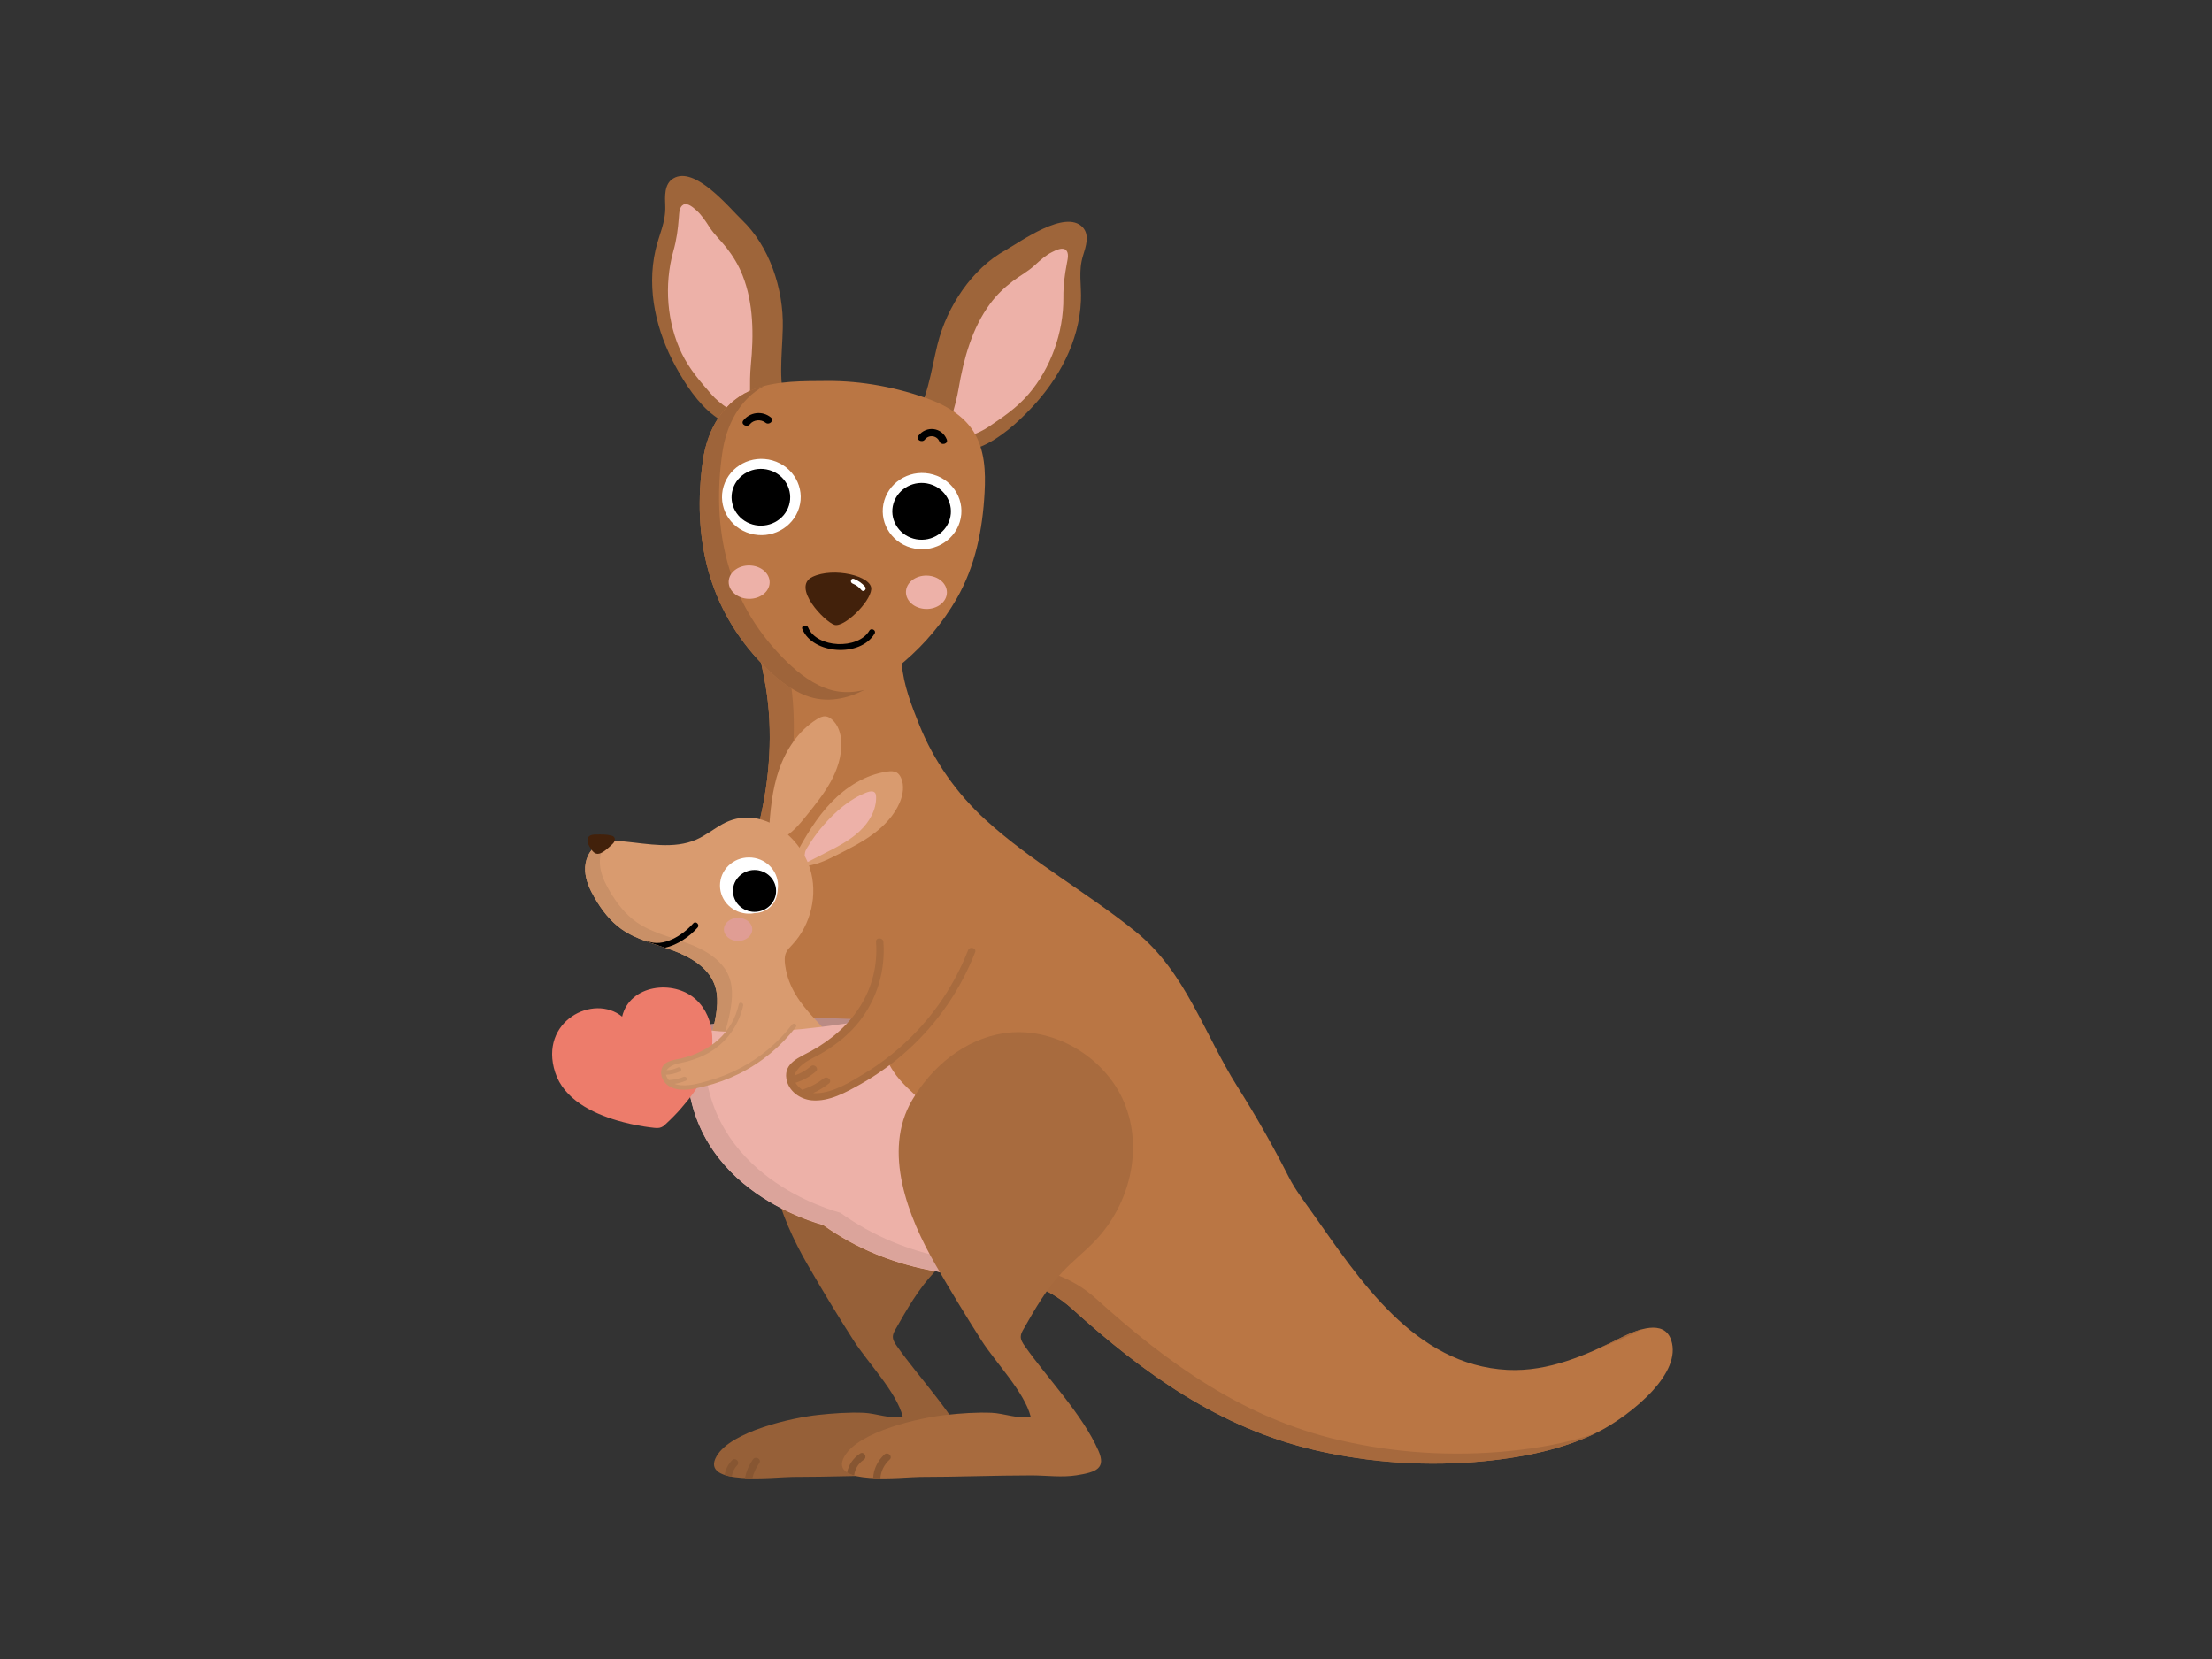 <svg xmlns="http://www.w3.org/2000/svg" xmlns:xlink="http://www.w3.org/1999/xlink" width="200" zoomAndPan="magnify" viewBox="0 0 150 112.5" height="150" preserveAspectRatio="xMidYMid meet" version="1.0"><rect x="0" y="0" width="150" height="112.5" fill="#333333" stroke="none"/><defs><clipPath id="c72c7e9c77"><path d="M 48 69 L 69 69 L 69 100.801 L 48 100.801 Z M 48 69 " clip-rule="nonzero"/></clipPath><clipPath id="3642b801c5"><path d="M 50 98 L 52 98 L 52 100.801 L 50 100.801 Z M 50 98 " clip-rule="nonzero"/></clipPath><clipPath id="4f12ff7432"><path d="M 49 98 L 51 98 L 51 100.801 L 49 100.801 Z M 49 98 " clip-rule="nonzero"/></clipPath><clipPath id="70a849fcc6"><path d="M 48.918 37.84 L 113.434 37.84 L 113.434 99.297 L 48.918 99.297 Z M 48.918 37.84 " clip-rule="nonzero"/></clipPath><clipPath id="d27f998bfd"><path d="M 57 69 L 77 69 L 77 100.801 L 57 100.801 Z M 57 69 " clip-rule="nonzero"/></clipPath><clipPath id="b603e17001"><path d="M 57 98 L 59 98 L 59 100.801 L 57 100.801 Z M 57 98 " clip-rule="nonzero"/></clipPath><clipPath id="31a2a50cec"><path d="M 59 98 L 61 98 L 61 100.801 L 59 100.801 Z M 59 98 " clip-rule="nonzero"/></clipPath><clipPath id="cfce45b957"><path d="M 44 11.199 L 54 11.199 L 54 30 L 44 30 Z M 44 11.199 " clip-rule="nonzero"/></clipPath></defs><g clip-path="url(#c72c7e9c77)"><path fill="#966038" d="M 54.77 85.773 C 52.898 82.535 51.148 78.07 53.164 74.625 C 54.488 72.363 56.715 70.48 59.363 70.07 C 62.762 69.543 66.309 71.707 67.578 74.809 C 68.852 77.914 67.941 81.656 65.613 84.113 C 64.902 84.863 64.078 85.504 63.371 86.254 C 62.285 87.402 61.5 88.781 60.723 90.148 C 60.641 90.293 60.559 90.445 60.547 90.609 C 60.531 90.855 60.68 91.082 60.824 91.289 C 62.387 93.504 64.715 95.902 65.809 98.359 C 66.344 99.566 65.688 99.828 64.328 100.043 C 63.324 100.203 62.277 100.051 61.266 100.051 C 58.738 100.051 56.246 100.156 53.723 100.156 C 52.652 100.156 47.41 100.805 48.59 98.754 C 49.574 97.043 53.758 96.133 55.48 95.949 C 56.504 95.84 57.543 95.762 58.578 95.805 C 59.406 95.84 60.453 96.258 61.215 96.062 C 60.793 94.395 58.848 92.406 57.879 90.891 C 56.801 89.207 55.766 87.5 54.77 85.773 " fill-opacity="1" fill-rule="nonzero"/></g><g clip-path="url(#3642b801c5)"><path fill="#875632" d="M 51.055 98.969 C 50.785 99.359 50.605 99.785 50.512 100.238 C 50.676 100.246 50.848 100.25 51.016 100.254 C 51.105 99.883 51.266 99.535 51.488 99.211 C 51.668 98.953 51.234 98.707 51.055 98.969 " fill-opacity="1" fill-rule="nonzero"/></g><g clip-path="url(#4f12ff7432)"><path fill="#875632" d="M 49.641 99.02 C 49.363 99.309 49.195 99.656 49.141 100.023 C 49.289 100.07 49.449 100.109 49.625 100.141 C 49.656 99.859 49.777 99.59 49.992 99.363 C 50.211 99.133 49.859 98.789 49.641 99.02 " fill-opacity="1" fill-rule="nonzero"/></g><g clip-path="url(#70a849fcc6)"><path fill="#ba7644" d="M 112.094 94.277 C 113.055 93.207 113.691 92 113.332 90.891 C 112.855 89.414 110.988 90.18 109.996 90.676 C 107.586 91.883 105.016 93.031 102.234 92.895 C 95.902 92.578 92.16 86.723 88.965 82.207 C 88.406 81.414 87.844 80.695 87.406 79.836 C 86.316 77.691 85.188 75.703 83.898 73.664 C 81.672 70.137 80.391 65.906 77.031 63.191 C 73.738 60.527 69.965 58.457 66.836 55.598 C 64.867 53.805 63.32 51.59 62.336 49.148 C 61.809 47.836 61.266 46.441 61.152 45.023 C 61.043 43.668 61.582 42.648 61 41.375 C 60 39.168 57.246 37.68 54.801 37.906 C 49.629 38.383 51.406 43.465 51.93 46.578 C 52.43 49.582 52.207 52.82 51.484 55.773 C 50.75 58.766 49.859 61.723 49.355 64.766 C 48.758 68.363 48.684 72.129 49.941 75.562 C 51.5 79.824 55.09 83.277 59.383 85.043 C 61.66 85.98 64.129 86.461 66.598 86.508 C 68.898 86.555 71.012 87.223 72.695 88.746 C 77.543 93.125 82.66 96.824 89.203 98.344 C 92.965 99.215 96.875 99.461 100.723 99.078 C 103.328 98.816 106.109 98.27 108.484 97.047 C 109.438 96.555 110.984 95.508 112.094 94.277 " fill-opacity="1" fill-rule="nonzero"/></g><path fill="#a6693d" d="M 111.336 90.145 C 110.848 90.273 110.363 90.492 109.996 90.676 C 109.504 90.922 109.008 91.164 108.5 91.398 C 109.473 91.039 110.414 90.602 111.336 90.145 " fill-opacity="1" fill-rule="nonzero"/><path fill="#a6693d" d="M 102.355 98.398 C 98.508 98.781 94.598 98.539 90.84 97.664 C 84.293 96.148 79.176 92.445 74.328 88.066 C 72.645 86.547 70.531 85.875 68.23 85.832 C 65.762 85.781 63.293 85.301 61.016 84.367 C 56.723 82.602 53.133 79.145 51.574 74.883 C 50.316 71.453 50.391 67.684 50.988 64.09 C 51.492 61.047 52.383 58.086 53.117 55.098 C 53.84 52.141 54.062 48.902 53.562 45.898 C 53.145 43.406 51.922 39.648 54.113 38.008 C 49.797 38.863 51.434 43.613 51.93 46.578 C 52.43 49.582 52.207 52.82 51.484 55.773 C 50.75 58.766 49.859 61.723 49.355 64.766 C 48.758 68.363 48.684 72.129 49.941 75.562 C 51.5 79.824 55.09 83.277 59.383 85.043 C 61.66 85.98 64.129 86.461 66.598 86.508 C 68.898 86.555 71.012 87.223 72.695 88.746 C 77.543 93.125 82.66 96.824 89.203 98.344 C 92.965 99.215 96.875 99.461 100.723 99.078 C 103.219 98.828 105.875 98.316 108.184 97.195 C 106.301 97.859 104.281 98.207 102.355 98.398 " fill-opacity="1" fill-rule="nonzero"/><path fill="#ba8b84" d="M 46.754 69.648 C 46.754 69.648 52.133 68.691 58.82 69.164 L 55.375 75.617 L 47.656 73.07 L 46.754 69.648 " fill-opacity="1" fill-rule="nonzero"/><path fill="#d99b6f" d="M 52.141 56.453 C 52.223 55.016 52.355 53.566 52.824 52.203 C 53.297 50.84 54.137 49.555 55.383 48.777 C 55.57 48.656 55.785 48.551 56.004 48.578 C 56.156 48.598 56.289 48.68 56.402 48.777 C 56.855 49.16 57.031 49.773 57.051 50.355 C 57.082 51.277 56.781 52.191 56.332 53.008 C 55.883 53.824 55.293 54.555 54.707 55.285 C 54.188 55.93 53.637 56.594 52.871 56.934 L 52.141 56.453 " fill-opacity="1" fill-rule="nonzero"/><path fill="#d99b6f" d="M 53.93 58 C 54.617 56.727 55.359 55.461 56.371 54.41 C 57.383 53.359 58.699 52.527 60.168 52.32 C 60.387 52.289 60.629 52.277 60.816 52.391 C 60.945 52.469 61.031 52.598 61.094 52.73 C 61.34 53.262 61.238 53.891 61.008 54.43 C 60.641 55.281 59.977 55.988 59.219 56.551 C 58.461 57.113 57.609 57.543 56.766 57.969 C 56.016 58.348 55.23 58.734 54.387 58.73 L 53.93 58 " fill-opacity="1" fill-rule="nonzero"/><path fill="#edb1a8" d="M 54.488 58.344 C 54.574 58.211 54.551 57.867 54.625 57.695 C 54.707 57.508 54.832 57.332 54.941 57.16 C 55.215 56.738 55.512 56.336 55.844 55.957 C 56.637 55.047 57.637 54.156 58.797 53.727 C 58.98 53.66 59.219 53.617 59.336 53.762 C 59.395 53.832 59.406 53.93 59.41 54.02 C 59.438 54.91 58.949 55.754 58.285 56.371 C 57.625 56.988 56.801 57.414 55.988 57.828 C 55.41 58.125 54.828 58.426 54.246 58.723 C 54.246 58.723 54.488 58.348 54.488 58.344 " fill-opacity="1" fill-rule="nonzero"/><path fill="#d99b6f" d="M 57.234 76.293 C 57.941 75.113 58.055 73.602 57.547 72.219 C 56.633 69.719 53.676 68.555 53.242 65.457 C 53.203 65.164 53.184 64.852 53.312 64.582 C 53.406 64.387 53.57 64.23 53.719 64.07 C 55.008 62.695 55.48 60.645 54.918 58.867 C 54.199 56.598 51.48 54.5 48.992 55.883 C 48.387 56.219 47.844 56.66 47.207 56.938 C 45.703 57.59 43.965 57.223 42.324 57.062 C 41.695 57 41.012 56.984 40.48 57.32 C 39.91 57.68 39.645 58.387 39.68 59.051 C 39.715 59.711 40.004 60.336 40.34 60.91 C 40.809 61.711 41.383 62.465 42.145 63.004 C 43.16 63.723 44.422 64.008 45.598 64.438 C 46.773 64.871 47.965 65.555 48.426 66.688 C 48.781 67.566 48.629 68.555 48.426 69.477 C 47.887 71.969 45.789 75.848 48.688 77.582 C 50.418 78.621 53.578 78.766 55.418 77.914 C 56.219 77.543 56.828 76.973 57.234 76.293 " fill-opacity="1" fill-rule="nonzero"/><path fill="#c99067" d="M 49.688 77.098 C 46.789 75.363 48.887 71.484 49.43 68.992 C 49.629 68.07 49.781 67.082 49.426 66.203 C 48.969 65.07 47.773 64.387 46.598 63.953 C 45.426 63.52 44.164 63.238 43.148 62.52 C 42.383 61.98 41.809 61.223 41.344 60.426 C 41.004 59.852 40.715 59.227 40.68 58.566 C 40.652 58.023 40.828 57.453 41.207 57.066 C 40.949 57.105 40.703 57.18 40.48 57.32 C 39.91 57.68 39.645 58.387 39.68 59.051 C 39.715 59.711 40.004 60.336 40.34 60.91 C 40.809 61.711 41.383 62.465 42.145 63.004 C 43.16 63.723 44.422 64.008 45.598 64.438 C 46.773 64.871 47.965 65.555 48.426 66.688 C 48.781 67.566 48.629 68.555 48.426 69.477 C 47.887 71.969 45.789 75.848 48.688 77.582 C 50.418 78.621 53.578 78.766 55.418 77.914 C 55.617 77.824 55.801 77.719 55.977 77.605 C 54.105 78.25 51.285 78.055 49.688 77.098 " fill-opacity="1" fill-rule="nonzero"/><path fill="#ffffff" d="M 52.758 60.051 C 52.758 61.102 51.875 61.957 50.789 61.957 C 49.703 61.957 48.824 61.102 48.824 60.051 C 48.824 58.996 49.703 58.145 50.789 58.145 C 51.875 58.145 52.758 58.996 52.758 60.051 " fill-opacity="1" fill-rule="nonzero"/><path fill="#000000" d="M 52.672 60.414 C 52.672 61.223 51.996 61.875 51.168 61.875 C 50.336 61.875 49.66 61.223 49.66 60.414 C 49.66 59.609 50.336 58.953 51.168 58.953 C 51.996 58.953 52.672 59.609 52.672 60.414 " fill-opacity="1" fill-rule="nonzero"/><path fill="#ffffff" d="M 51.168 58.996 C 50.359 58.996 49.703 59.633 49.703 60.414 C 49.703 61.199 50.359 61.836 51.168 61.836 C 51.973 61.836 52.629 61.199 52.629 60.414 C 52.629 59.633 51.973 58.996 51.168 58.996 Z M 51.168 61.914 C 50.312 61.914 49.617 61.242 49.617 60.414 C 49.617 59.586 50.312 58.914 51.168 58.914 C 52.02 58.914 52.715 59.586 52.715 60.414 C 52.715 61.242 52.02 61.914 51.168 61.914 " fill-opacity="1" fill-rule="nonzero"/><path fill="#42210b" d="M 41.469 57.297 C 41.258 57.488 40.934 57.805 40.648 57.883 C 40.32 57.973 40.141 57.68 39.984 57.422 C 39.918 57.312 39.859 57.199 39.84 57.074 C 39.82 56.949 39.848 56.812 39.934 56.723 C 40.055 56.602 40.242 56.59 40.414 56.59 C 40.762 56.582 41.109 56.574 41.445 56.66 C 41.512 56.68 41.586 56.703 41.633 56.754 C 41.707 56.832 41.711 56.953 41.668 57.051 C 41.629 57.148 41.547 57.227 41.469 57.297 " fill-opacity="1" fill-rule="nonzero"/><path fill="#e09d94" d="M 51.012 63.023 C 51.012 63.457 50.582 63.809 50.051 63.809 C 49.52 63.809 49.09 63.457 49.09 63.023 C 49.09 62.59 49.52 62.238 50.051 62.238 C 50.582 62.238 51.012 62.59 51.012 63.023 " fill-opacity="1" fill-rule="nonzero"/><path fill="#edb1a8" d="M 66.605 79.301 C 65.52 77.602 64.109 76.105 62.602 74.746 C 61.887 74.102 61.117 73.457 60.582 72.652 C 60.16 72.012 60.059 71.57 59.57 71.23 C 59.188 69.988 58.848 69.168 58.848 69.168 C 49.891 70.707 46.781 69.621 46.781 69.621 C 45.117 79.516 53.902 82.539 55.828 83.078 C 56.93 83.863 58.125 84.527 59.383 85.043 C 61.66 85.98 64.129 86.461 66.598 86.508 C 67.246 86.523 67.879 86.586 68.492 86.703 C 68.875 84.109 68.066 81.578 66.605 79.301 " fill-opacity="1" fill-rule="nonzero"/><path fill="#dba49b" d="M 67.746 85.699 C 65.277 85.645 62.809 85.156 60.535 84.215 C 59.281 83.695 58.09 83.031 56.988 82.242 C 55.113 81.715 46.898 78.875 47.812 69.801 C 47.098 69.703 46.781 69.59 46.781 69.59 C 45.117 79.473 53.875 82.504 55.82 83.047 C 56.918 83.836 58.113 84.5 59.367 85.02 C 61.637 85.961 64.105 86.449 66.574 86.504 C 67.223 86.52 67.855 86.586 68.469 86.703 C 68.52 86.383 68.547 86.066 68.562 85.746 C 68.293 85.723 68.02 85.703 67.746 85.699 " fill-opacity="1" fill-rule="nonzero"/><path fill="#ba7644" d="M 65.887 64.504 C 64.352 68.539 61.168 71.961 57.184 73.852 C 56.398 74.227 55.508 74.547 54.668 74.305 C 53.832 74.066 53.223 73.012 53.75 72.336 C 53.945 72.082 54.246 71.938 54.535 71.789 C 55.527 71.293 56.492 70.719 57.301 69.969 C 58.969 68.41 59.863 66.102 59.656 63.867 L 65.887 64.504 " fill-opacity="1" fill-rule="nonzero"/><path fill="#a86b3e" d="M 59.906 63.871 C 60.047 65.805 59.48 67.746 58.254 69.289 C 57.59 70.129 56.746 70.801 55.824 71.363 C 55.215 71.734 54.512 71.957 54.086 72.527 C 53.977 72.672 53.906 72.809 53.875 72.934 C 54.281 72.801 54.648 72.594 54.977 72.312 C 55.215 72.105 55.566 72.453 55.324 72.66 C 54.914 73.012 54.453 73.266 53.941 73.426 C 54.012 73.547 54.117 73.668 54.262 73.793 C 54.316 73.84 54.371 73.879 54.426 73.914 C 54.453 73.891 54.484 73.871 54.523 73.855 C 55.012 73.688 55.461 73.441 55.863 73.125 C 56.113 72.93 56.461 73.277 56.211 73.473 C 55.875 73.738 55.52 73.953 55.133 74.129 C 55.223 74.133 55.312 74.137 55.406 74.133 C 56.547 74.086 57.703 73.355 58.645 72.781 C 59.691 72.145 60.664 71.391 61.547 70.551 C 63.355 68.824 64.746 66.738 65.645 64.438 C 65.758 64.148 66.238 64.281 66.125 64.574 C 65.141 67.09 63.598 69.363 61.566 71.203 C 60.598 72.082 59.52 72.863 58.371 73.512 C 57.395 74.062 56.215 74.727 55.043 74.617 C 54.227 74.539 53.457 73.973 53.324 73.148 C 53.152 72.074 54.215 71.703 55.008 71.27 C 57.848 69.711 59.641 67.09 59.406 63.859 C 59.387 63.547 59.887 63.562 59.906 63.871 " fill-opacity="1" fill-rule="nonzero"/><g clip-path="url(#d27f998bfd)"><path fill="#a86b3e" d="M 63.445 85.773 C 61.574 82.535 59.824 78.07 61.84 74.625 C 63.16 72.363 65.391 70.48 68.039 70.07 C 71.438 69.543 74.984 71.707 76.254 74.809 C 77.527 77.914 76.617 81.656 74.289 84.113 C 73.578 84.863 72.754 85.504 72.047 86.254 C 70.961 87.402 70.176 88.781 69.398 90.148 C 69.316 90.293 69.23 90.445 69.223 90.609 C 69.203 90.855 69.355 91.082 69.5 91.289 C 71.062 93.504 73.391 95.902 74.48 98.359 C 75.016 99.566 74.363 99.828 73.004 100.043 C 72 100.203 70.953 100.051 69.941 100.051 C 67.41 100.051 64.922 100.156 62.398 100.156 C 61.324 100.156 56.086 100.805 57.266 98.754 C 58.25 97.043 62.43 96.133 64.152 95.949 C 65.18 95.84 66.219 95.762 67.25 95.805 C 68.078 95.84 69.125 96.258 69.891 96.062 C 69.469 94.395 67.52 92.406 66.551 90.891 C 65.477 89.207 64.441 87.5 63.445 85.773 " fill-opacity="1" fill-rule="nonzero"/></g><g clip-path="url(#b603e17001)"><path fill="#875632" d="M 58.32 98.57 C 57.859 98.875 57.543 99.336 57.445 99.852 C 57.574 99.934 57.738 100.004 57.922 100.055 C 57.973 99.629 58.191 99.242 58.574 98.988 C 58.84 98.812 58.59 98.395 58.32 98.57 " fill-opacity="1" fill-rule="nonzero"/></g><g clip-path="url(#31a2a50cec)"><path fill="#875632" d="M 59.973 98.633 C 59.5 99.07 59.242 99.633 59.207 100.238 C 59.371 100.246 59.535 100.25 59.699 100.254 C 59.73 99.77 59.953 99.32 60.328 98.977 C 60.562 98.762 60.207 98.418 59.973 98.633 " fill-opacity="1" fill-rule="nonzero"/></g><g clip-path="url(#cfce45b957)"><path fill="#9e653a" d="M 53.406 27.766 C 52.727 26.121 53.039 24.141 53.082 22.242 C 53.148 19.543 52.141 16.656 50.309 14.91 C 49.453 14.09 47.113 11.207 45.652 12.102 C 45.027 12.484 45.09 13.336 45.113 13.969 C 45.152 15.07 44.695 15.891 44.453 16.949 C 43.828 19.684 44.535 22.492 45.797 24.816 C 46.449 26.02 47.336 27.367 48.402 28.168 C 49.113 28.703 50.379 29.715 51.125 29.73 L 53.406 27.766 " fill-opacity="1" fill-rule="nonzero"/></g><path fill="#edb1a8" d="M 50.812 28.414 C 50.926 27.199 50.797 26.012 50.914 24.785 C 51.117 22.707 51.105 20.566 50.355 18.672 C 50.082 17.977 49.715 17.379 49.273 16.809 C 48.891 16.324 48.441 15.914 48.105 15.391 C 47.848 14.988 47.562 14.555 47.207 14.246 C 47.004 14.066 46.629 13.734 46.348 13.875 C 46.059 14.02 46.059 14.453 46.035 14.734 C 45.973 15.555 45.887 16.23 45.656 17.051 C 45.02 19.332 45.234 21.91 46.23 23.961 C 46.766 25.059 47.465 25.844 48.234 26.73 C 48.82 27.402 49.746 28.031 50.812 28.414 " fill-opacity="1" fill-rule="nonzero"/><path fill="#9e653a" d="M 61.809 28.648 C 62.895 27.223 63.113 25.234 63.566 23.383 C 64.211 20.758 65.941 18.211 68.172 16.973 C 69.211 16.391 72.23 14.176 73.41 15.402 C 73.914 15.926 73.629 16.734 73.441 17.34 C 73.113 18.395 73.344 19.301 73.301 20.387 C 73.188 23.184 71.77 25.727 69.941 27.664 C 68.996 28.668 67.785 29.754 66.543 30.27 C 65.715 30.609 64.227 31.277 63.5 31.109 L 61.809 28.648 " fill-opacity="1" fill-rule="nonzero"/><path fill="#edb1a8" d="M 64.148 29.914 C 64.355 28.707 64.793 27.594 65 26.375 C 65.348 24.316 65.918 22.25 67.141 20.598 C 67.586 19.996 68.098 19.508 68.676 19.066 C 69.168 18.691 69.715 18.406 70.176 17.98 C 70.531 17.652 70.918 17.305 71.344 17.094 C 71.586 16.973 72.039 16.742 72.273 16.945 C 72.512 17.156 72.398 17.578 72.348 17.855 C 72.195 18.664 72.102 19.336 72.109 20.191 C 72.129 22.551 71.246 24.992 69.746 26.73 C 68.941 27.664 68.059 28.25 67.082 28.914 C 66.34 29.422 65.277 29.801 64.148 29.914 " fill-opacity="1" fill-rule="nonzero"/><path fill="#ba7644" d="M 56.762 47.398 C 56.062 47.5 55.34 47.441 54.621 47.16 C 53.492 46.715 52.547 45.914 51.711 45.055 C 47.984 41.219 46.938 36.375 47.664 31.246 C 47.965 29.113 49.059 27.125 51.238 26.348 C 52.758 25.809 54.48 25.844 56.074 25.832 C 58.434 25.812 60.914 26.277 63.113 27.109 C 64.262 27.547 65.355 28.227 66.004 29.242 C 66.789 30.477 66.844 32.004 66.766 33.406 C 66.629 35.93 66.141 38.398 64.859 40.621 C 63.938 42.211 62.738 43.648 61.328 44.855 C 60.043 45.949 58.504 47.156 56.762 47.398 " fill-opacity="1" fill-rule="nonzero"/><path fill="#9e643a" d="M 58.074 46.891 C 57.371 46.988 56.652 46.934 55.934 46.648 C 54.805 46.207 53.859 45.406 53.023 44.543 C 49.297 40.711 48.25 35.867 48.977 30.738 C 49.242 28.863 50.117 27.102 51.805 26.176 C 51.613 26.227 51.426 26.281 51.238 26.348 C 49.059 27.125 47.965 29.113 47.664 31.246 C 46.938 36.375 47.984 41.219 51.711 45.055 C 52.547 45.914 53.492 46.715 54.621 47.16 C 55.34 47.441 56.062 47.5 56.762 47.398 C 57.414 47.309 58.039 47.082 58.633 46.777 C 58.449 46.824 58.262 46.863 58.074 46.891 " fill-opacity="1" fill-rule="nonzero"/><path fill="#ffffff" d="M 49.07 32.973 C 48.652 34.344 49.461 35.781 50.875 36.184 C 52.285 36.59 53.77 35.805 54.188 34.438 C 54.605 33.066 53.797 31.629 52.383 31.223 C 50.969 30.82 49.484 31.602 49.07 32.973 " fill-opacity="1" fill-rule="nonzero"/><path fill="#000000" d="M 49.637 33.16 C 49.316 34.211 49.938 35.312 51.02 35.621 C 52.102 35.93 53.238 35.332 53.559 34.281 C 53.879 33.23 53.258 32.129 52.176 31.82 C 51.094 31.512 49.957 32.109 49.637 33.16 " fill-opacity="1" fill-rule="nonzero"/><path fill="#ffffff" d="M 49.691 33.176 C 49.383 34.195 49.984 35.266 51.035 35.566 C 52.086 35.867 53.195 35.285 53.504 34.266 C 53.812 33.246 53.211 32.172 52.16 31.875 C 51.109 31.574 50.004 32.156 49.691 33.176 Z M 49.582 33.145 C 49.91 32.066 51.082 31.449 52.191 31.77 C 53.305 32.086 53.941 33.219 53.613 34.297 C 53.285 35.375 52.113 35.992 51.004 35.672 C 49.895 35.355 49.254 34.223 49.582 33.145 " fill-opacity="1" fill-rule="nonzero"/><path fill="#edb1a8" d="M 49.414 39.445 C 49.402 40.07 50.012 40.59 50.777 40.605 C 51.547 40.621 52.18 40.125 52.191 39.5 C 52.203 38.875 51.594 38.359 50.828 38.344 C 50.059 38.328 49.426 38.824 49.414 39.445 " fill-opacity="1" fill-rule="nonzero"/><path fill="#000000" d="M 50.852 28.766 C 51.094 28.461 51.605 28.414 51.906 28.66 C 52.16 28.867 52.527 28.516 52.273 28.305 C 51.695 27.836 50.859 27.938 50.406 28.512 C 50.203 28.77 50.652 29.02 50.852 28.766 " fill-opacity="1" fill-rule="nonzero"/><path fill="#000000" d="M 62.719 29.805 C 62.988 29.453 63.543 29.531 63.703 29.938 C 63.824 30.234 64.324 30.105 64.203 29.801 C 63.871 28.973 62.82 28.84 62.273 29.551 C 62.074 29.809 62.523 30.059 62.719 29.805 " fill-opacity="1" fill-rule="nonzero"/><path fill="#edb1a8" d="M 61.434 40.133 C 61.422 40.758 62.031 41.277 62.797 41.293 C 63.566 41.309 64.199 40.812 64.211 40.188 C 64.223 39.562 63.613 39.047 62.848 39.031 C 62.078 39.016 61.449 39.508 61.434 40.133 " fill-opacity="1" fill-rule="nonzero"/><path fill="#ffffff" d="M 59.969 33.93 C 59.551 35.297 60.359 36.738 61.773 37.141 C 63.184 37.543 64.668 36.762 65.086 35.391 C 65.504 34.023 64.695 32.582 63.281 32.18 C 61.867 31.773 60.387 32.559 59.969 33.93 " fill-opacity="1" fill-rule="nonzero"/><path fill="#000000" d="M 60.535 34.117 C 60.219 35.164 60.836 36.266 61.918 36.578 C 63 36.887 64.137 36.285 64.457 35.238 C 64.777 34.188 64.156 33.086 63.074 32.777 C 61.992 32.465 60.855 33.066 60.535 34.117 " fill-opacity="1" fill-rule="nonzero"/><path fill="#ffffff" d="M 60.59 34.133 C 60.281 35.148 60.883 36.223 61.934 36.523 C 62.984 36.824 64.094 36.238 64.402 35.223 C 64.711 34.203 64.109 33.129 63.059 32.828 C 62.008 32.527 60.902 33.113 60.59 34.133 Z M 60.48 34.102 C 60.809 33.023 61.98 32.406 63.09 32.723 C 64.203 33.043 64.84 34.176 64.512 35.254 C 64.184 36.328 63.012 36.945 61.902 36.629 C 60.793 36.312 60.152 35.176 60.48 34.102 " fill-opacity="1" fill-rule="nonzero"/><path fill="#42210b" d="M 56.582 42.371 C 55.906 42.152 53.664 39.809 55.09 39.121 C 56.52 38.434 59.152 39.059 59.082 39.957 C 59.008 40.855 57.223 42.578 56.582 42.371 " fill-opacity="1" fill-rule="nonzero"/><path fill="#ffffff" d="M 57.812 39.57 C 58.055 39.664 58.262 39.824 58.422 40.02 C 58.559 40.184 58.797 39.949 58.664 39.789 C 58.461 39.547 58.199 39.371 57.906 39.254 C 57.703 39.176 57.617 39.492 57.812 39.57 " fill-opacity="1" fill-rule="nonzero"/><path fill="#000000" d="M 54.406 42.656 C 55.117 44.379 58.344 44.598 59.309 42.965 C 59.441 42.746 59.086 42.543 58.953 42.766 C 58.184 44.07 55.383 43.957 54.801 42.551 C 54.703 42.316 54.309 42.418 54.406 42.656 " fill-opacity="1" fill-rule="nonzero"/><path fill="#000000" d="M 45.098 64.266 C 45.953 64.078 46.766 63.508 47.305 62.898 C 47.473 62.703 47.184 62.422 47.012 62.613 C 46.316 63.402 44.988 64.285 43.875 63.809 C 43.824 63.785 43.773 63.785 43.73 63.797 C 44.18 63.965 44.641 64.109 45.098 64.266 " fill-opacity="1" fill-rule="nonzero"/><path fill="#ed7c6b" d="M 44.742 76.473 C 44.82 76.453 44.891 76.426 44.961 76.379 C 45.004 76.352 45.047 76.316 45.09 76.277 C 45.105 76.262 45.117 76.25 45.133 76.234 C 45.23 76.141 45.332 76.051 45.43 75.953 C 45.625 75.766 45.812 75.57 45.996 75.371 C 46.055 75.305 46.117 75.238 46.176 75.168 C 46.48 74.824 46.77 74.465 47.039 74.086 C 47.305 73.707 47.547 73.312 47.758 72.895 C 48.547 71.316 48.598 69.055 47.188 67.773 C 45.676 66.395 42.688 66.777 42.188 68.941 C 40.258 67.352 36.527 69.246 37.645 72.719 C 38.238 74.551 40.168 75.48 41.824 75.973 C 42.438 76.156 43.059 76.293 43.688 76.391 C 43.91 76.426 44.133 76.457 44.359 76.48 C 44.426 76.488 44.484 76.492 44.539 76.492 C 44.613 76.492 44.68 76.484 44.742 76.473 " fill-opacity="1" fill-rule="nonzero"/><path fill="#d99b6f" d="M 53.844 69.559 C 52.219 71.703 49.719 73.211 47.012 73.676 C 46.48 73.766 45.891 73.809 45.434 73.527 C 44.98 73.246 44.805 72.52 45.234 72.203 C 45.398 72.086 45.602 72.047 45.801 72.008 C 46.48 71.875 47.156 71.695 47.77 71.383 C 49.039 70.734 49.977 69.508 50.25 68.145 L 53.844 69.559 " fill-opacity="1" fill-rule="nonzero"/><path fill="#c99067" d="M 50.398 68.188 C 50.137 69.363 49.457 70.422 48.457 71.137 C 47.91 71.527 47.293 71.785 46.645 71.969 C 46.215 72.09 45.758 72.105 45.402 72.371 C 45.312 72.441 45.246 72.508 45.203 72.578 C 45.473 72.566 45.727 72.504 45.969 72.391 C 46.152 72.309 46.297 72.574 46.117 72.656 C 45.812 72.797 45.492 72.871 45.16 72.883 C 45.176 72.969 45.219 73.055 45.285 73.156 C 45.309 73.191 45.332 73.223 45.359 73.254 C 45.379 73.242 45.402 73.238 45.43 73.234 C 45.75 73.215 46.059 73.145 46.355 73.023 C 46.539 72.949 46.684 73.215 46.5 73.289 C 46.254 73.391 46.004 73.461 45.742 73.5 C 45.797 73.52 45.848 73.535 45.906 73.547 C 46.594 73.711 47.41 73.469 48.07 73.281 C 48.809 73.074 49.52 72.789 50.191 72.434 C 51.574 71.707 52.77 70.695 53.711 69.477 C 53.832 69.324 54.094 69.484 53.973 69.637 C 52.945 70.973 51.625 72.07 50.09 72.828 C 49.355 73.188 48.578 73.473 47.777 73.668 C 47.102 73.836 46.281 74.035 45.602 73.773 C 45.129 73.594 44.773 73.129 44.84 72.617 C 44.926 71.945 45.625 71.902 46.172 71.777 C 48.141 71.32 49.668 70.059 50.102 68.098 C 50.145 67.91 50.438 68 50.398 68.188 " fill-opacity="1" fill-rule="nonzero"/></svg>